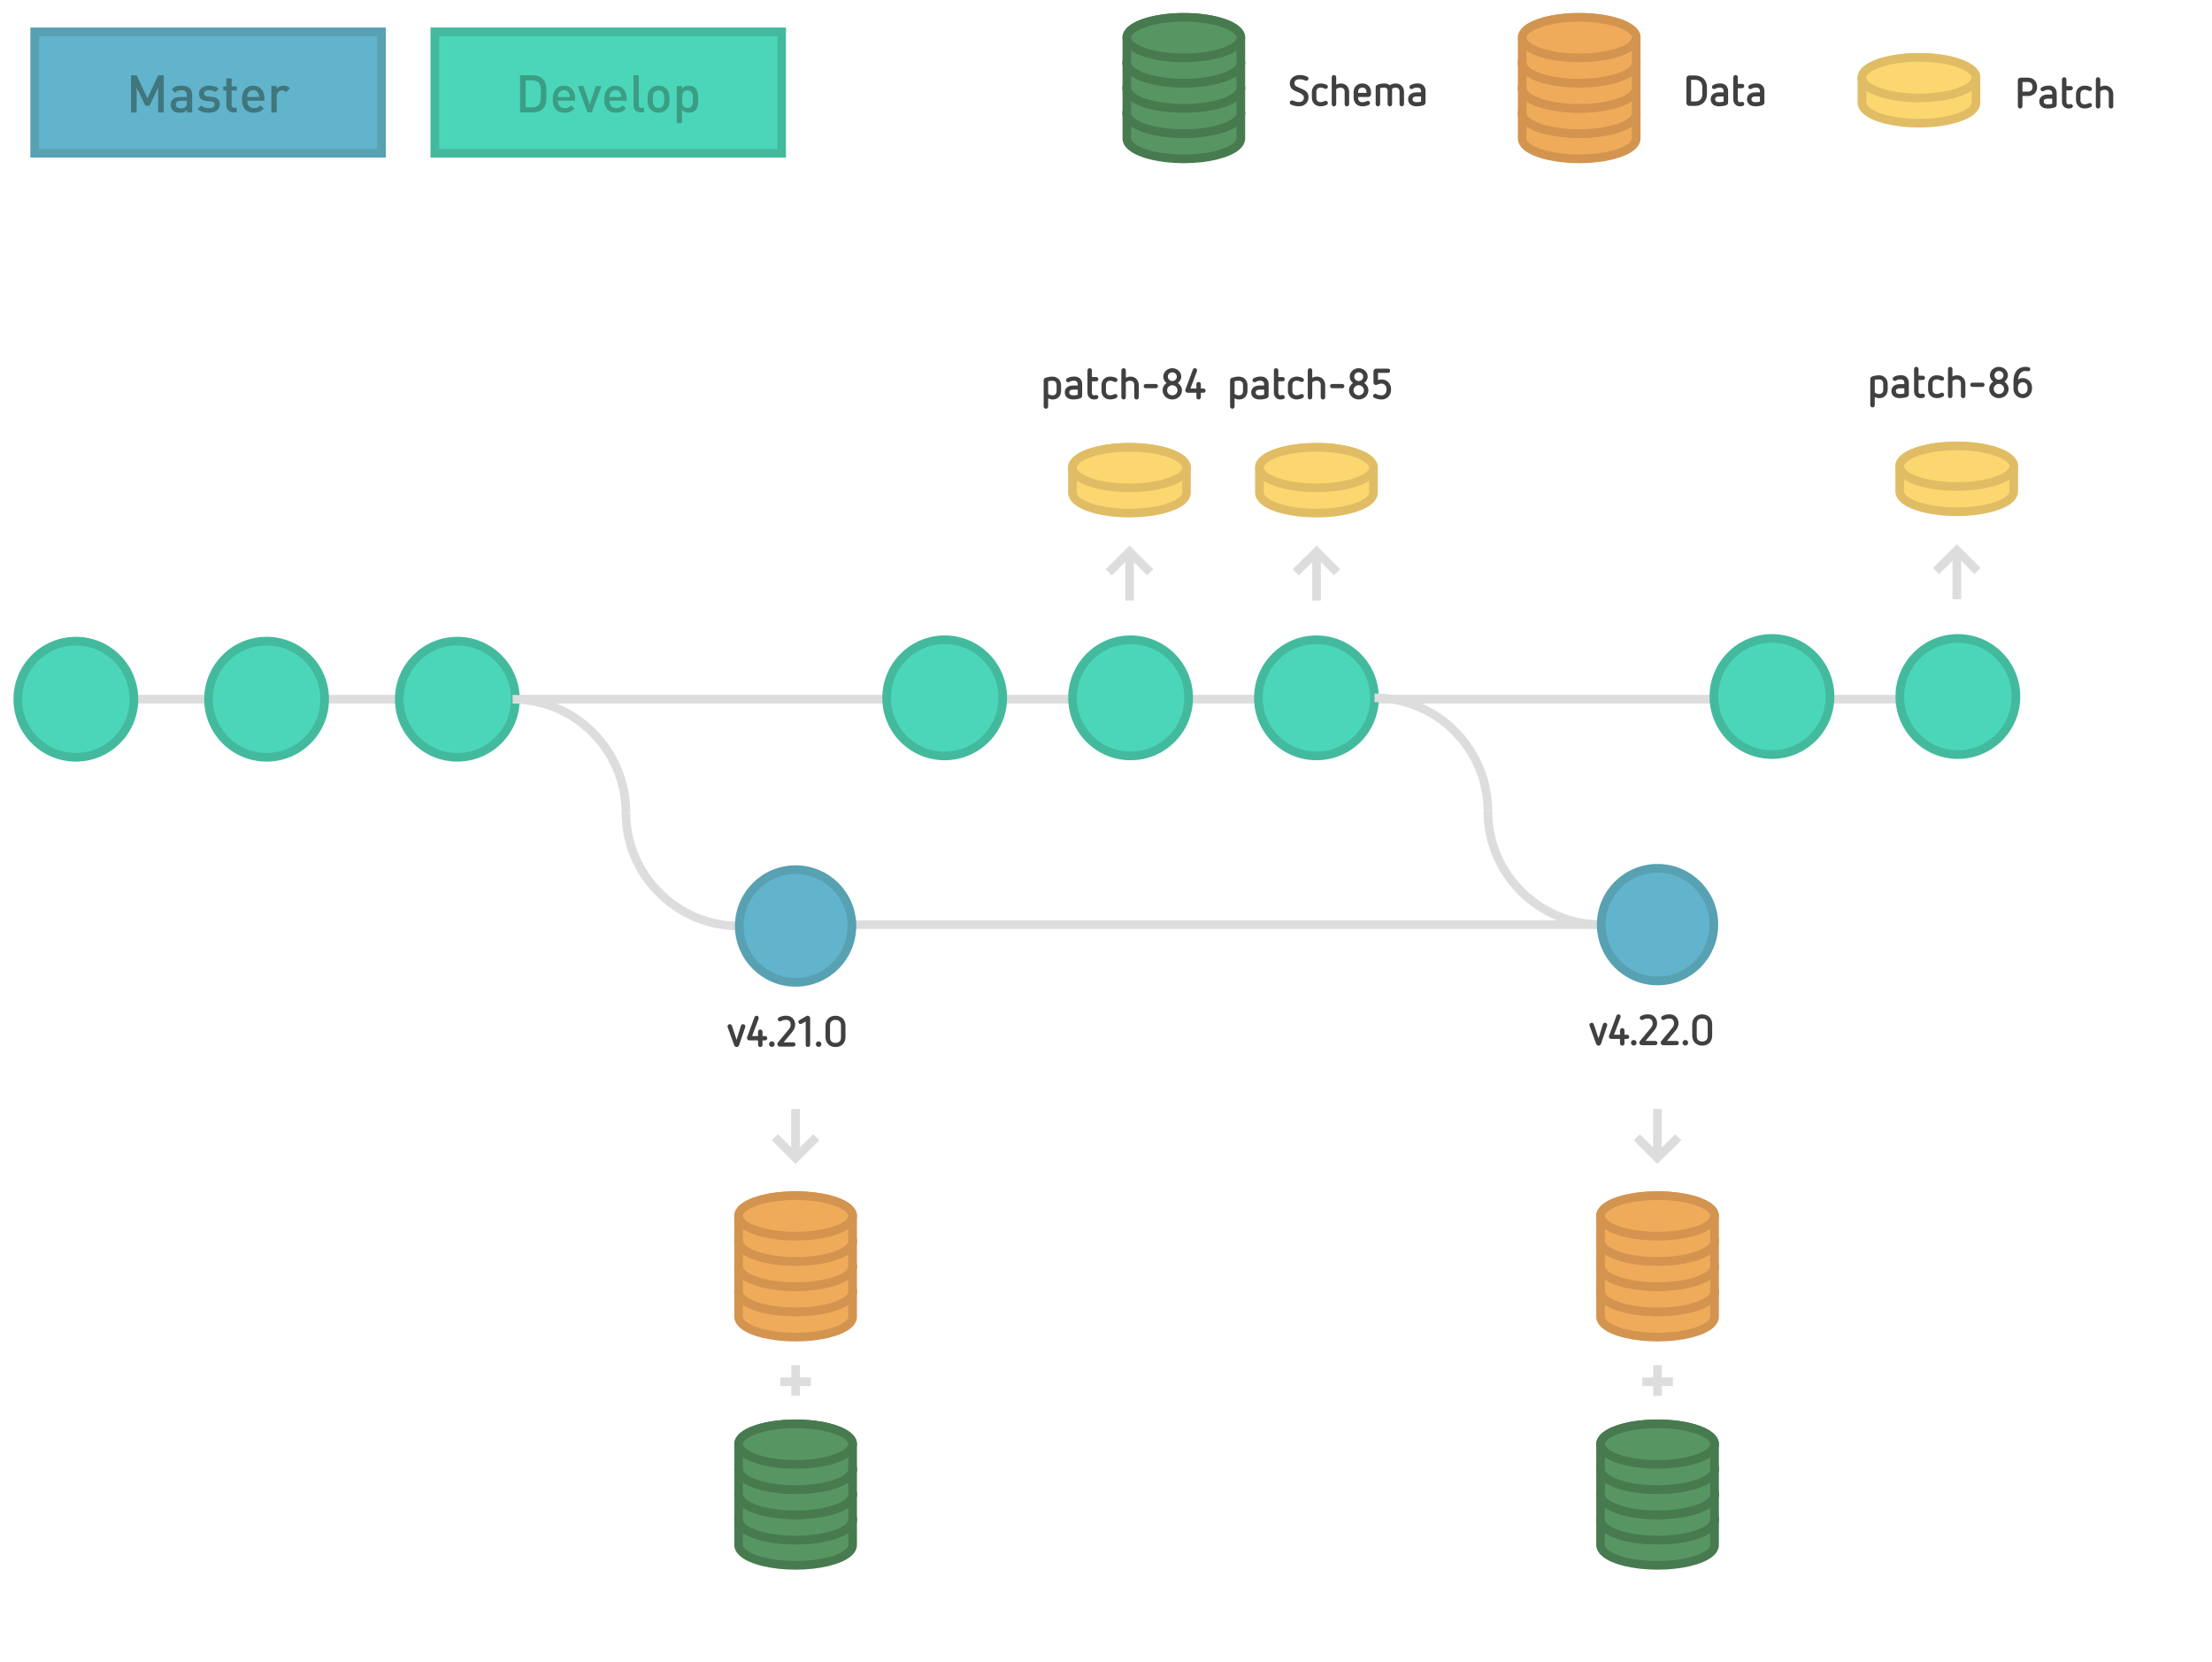 <?xml version="1.0" encoding="utf-8"?>
<!-- Generator: Adobe Illustrator 16.0.0, SVG Export Plug-In . SVG Version: 6.00 Build 0)  -->
<!DOCTYPE svg PUBLIC "-//W3C//DTD SVG 1.1//EN" "http://www.w3.org/Graphics/SVG/1.1/DTD/svg11.dtd">
<svg version="1.1" id="Layer_1" xmlns="http://www.w3.org/2000/svg" xmlns:xlink="http://www.w3.org/1999/xlink" x="0px" y="0px"
	 width="127.559px" height="95.839px" viewBox="0 0 127.559 95.839" enable-background="new 0 0 127.559 95.839"
	 xml:space="preserve">
<path fill="none" stroke="#404040" stroke-width="0.6" stroke-miterlimit="10" d="M46.78,53.388h-4.146l0,0"/>
<path fill="none" stroke="#DDDDDD" stroke-width="0.5" stroke-miterlimit="10" d="M112.946,40.313H4.721l0,0"/>
<path fill="none" stroke="#DDDDDD" stroke-width="0.5" stroke-miterlimit="10" d="M95.067,53.309h-52.17l0,0"/>
<g>
	<path id="repo1_65_" fill="#579663" stroke="#487A50" stroke-width="0.5" stroke-miterlimit="10" d="M42.594,87.626
		c0-0.646,1.471-1.168,3.286-1.168c1.814,0,3.287,0.521,3.287,1.168 M42.594,87.626v1.455c0,0.158,0.088,0.31,0.245,0.442
		c0.489,0.429,1.67,0.726,3.041,0.726c1.377,0,2.552-0.301,3.043-0.726c0.156-0.135,0.244-0.284,0.244-0.442v-1.455"/>
	<path fill="#579663" stroke="#487A50" stroke-width="0.5" stroke-miterlimit="10" d="M49.167,87.626
		c0,0.646-1.473,1.168-3.287,1.168c-1.815,0-3.286-0.521-3.286-1.168s1.471-1.168,3.286-1.168
		C47.697,86.458,49.167,86.981,49.167,87.626z"/>
	<path id="repo1_64_" fill="#579663" stroke="#487A50" stroke-width="0.5" stroke-miterlimit="10" d="M42.594,86.171
		c0-0.646,1.471-1.17,3.286-1.17c1.814,0,3.287,0.522,3.287,1.17 M42.594,86.171v1.455c0,0.156,0.088,0.308,0.245,0.442
		c0.489,0.429,1.67,0.726,3.041,0.726c1.377,0,2.552-0.303,3.043-0.726c0.156-0.137,0.244-0.286,0.244-0.442v-1.455"/>
	<path fill="#579663" stroke="#487A50" stroke-width="0.5" stroke-miterlimit="10" d="M49.167,86.171
		c0,0.646-1.473,1.168-3.287,1.168c-1.815,0-3.286-0.521-3.286-1.168s1.471-1.17,3.286-1.17
		C47.697,85.001,49.167,85.526,49.167,86.171z"/>
	<path id="repo1_63_" fill="#579663" stroke="#487A50" stroke-width="0.5" stroke-miterlimit="10" d="M42.594,84.716
		c0-0.647,1.471-1.17,3.286-1.17c1.814,0,3.287,0.521,3.287,1.17 M42.594,84.716v1.455c0,0.156,0.088,0.308,0.245,0.443
		c0.489,0.428,1.67,0.725,3.041,0.725c1.377,0,2.552-0.303,3.043-0.725c0.156-0.138,0.244-0.287,0.244-0.443v-1.455"/>
	<path fill="#579663" stroke="#487A50" stroke-width="0.5" stroke-miterlimit="10" d="M49.167,84.716
		c0,0.646-1.473,1.168-3.287,1.168c-1.815,0-3.286-0.522-3.286-1.168c0-0.647,1.471-1.17,3.286-1.17
		C47.697,83.546,49.167,84.069,49.167,84.716z"/>
	<path id="repo1_62_" fill="#579663" stroke="#487A50" stroke-width="0.5" stroke-miterlimit="10" d="M42.594,83.259
		c0-0.645,1.471-1.168,3.286-1.168c1.814,0,3.287,0.521,3.287,1.168 M42.594,83.259v1.457c0,0.154,0.088,0.308,0.245,0.443
		c0.489,0.426,1.67,0.725,3.041,0.725c1.377,0,2.552-0.303,3.043-0.725c0.156-0.138,0.244-0.289,0.244-0.443v-1.457"/>
	<path fill="#579663" stroke="#487A50" stroke-width="0.5" stroke-miterlimit="10" d="M49.167,83.259
		c0,0.646-1.473,1.169-3.287,1.169c-1.815,0-3.286-0.521-3.286-1.169c0-0.646,1.471-1.168,3.286-1.168
		C47.697,82.091,49.167,82.615,49.167,83.259z"/>
</g>
<g>
	<path id="repo1_61_" fill="#EFAB59" stroke="#D39450" stroke-width="0.5" stroke-miterlimit="10" d="M42.594,74.468
		c0-0.645,1.471-1.168,3.286-1.168c1.814,0,3.287,0.521,3.287,1.168 M42.594,74.468v1.455c0,0.158,0.088,0.31,0.245,0.443
		c0.489,0.428,1.67,0.725,3.041,0.725c1.377,0,2.552-0.301,3.043-0.725c0.156-0.136,0.244-0.285,0.244-0.443v-1.455"/>
	<path fill="#EFAB59" stroke="#D39450" stroke-width="0.5" stroke-miterlimit="10" d="M49.167,74.468
		c0,0.646-1.473,1.169-3.287,1.169c-1.815,0-3.286-0.521-3.286-1.169c0-0.646,1.471-1.168,3.286-1.168
		C47.697,73.3,49.167,73.824,49.167,74.468z"/>
	<path id="repo1_60_" fill="#EFAB59" stroke="#D39450" stroke-width="0.5" stroke-miterlimit="10" d="M42.594,73.014
		c0-0.646,1.471-1.171,3.286-1.171c1.814,0,3.287,0.523,3.287,1.171 M42.594,73.014v1.454c0,0.156,0.088,0.308,0.245,0.443
		c0.489,0.428,1.67,0.726,3.041,0.726c1.377,0,2.552-0.304,3.043-0.726c0.156-0.138,0.244-0.287,0.244-0.443v-1.454"/>
	<path fill="#EFAB59" stroke="#D39450" stroke-width="0.5" stroke-miterlimit="10" d="M49.167,73.014
		c0,0.646-1.473,1.168-3.287,1.168c-1.815,0-3.286-0.521-3.286-1.168s1.471-1.171,3.286-1.171
		C47.697,71.843,49.167,72.367,49.167,73.014z"/>
	<path id="repo1_59_" fill="#EFAB59" stroke="#D39450" stroke-width="0.5" stroke-miterlimit="10" d="M42.594,71.559
		c0-0.647,1.471-1.17,3.286-1.17c1.814,0,3.287,0.521,3.287,1.17 M42.594,71.559v1.455c0,0.155,0.088,0.307,0.245,0.442
		c0.489,0.428,1.67,0.726,3.041,0.726c1.377,0,2.552-0.304,3.043-0.726c0.156-0.138,0.244-0.287,0.244-0.442v-1.455"/>
	<path fill="#EFAB59" stroke="#D39450" stroke-width="0.5" stroke-miterlimit="10" d="M49.167,71.559
		c0,0.646-1.473,1.168-3.287,1.168c-1.815,0-3.286-0.522-3.286-1.168c0-0.647,1.471-1.17,3.286-1.17
		C47.697,70.389,49.167,70.91,49.167,71.559z"/>
	<path id="repo1_58_" fill="#EFAB59" stroke="#D39450" stroke-width="0.5" stroke-miterlimit="10" d="M42.594,70.102
		c0-0.646,1.471-1.168,3.286-1.168c1.814,0,3.287,0.521,3.287,1.168 M42.594,70.102v1.457c0,0.153,0.088,0.308,0.245,0.442
		c0.489,0.427,1.67,0.726,3.041,0.726c1.377,0,2.552-0.304,3.043-0.726c0.156-0.137,0.244-0.289,0.244-0.442v-1.457"/>
	<path fill="#EFAB59" stroke="#D39450" stroke-width="0.5" stroke-miterlimit="10" d="M49.167,70.102
		c0,0.646-1.473,1.168-3.287,1.168c-1.815,0-3.286-0.521-3.286-1.168s1.471-1.168,3.286-1.168
		C47.697,68.934,49.167,69.455,49.167,70.102z"/>
</g>
<g enable-background="new    ">
	<path fill="#404040" d="M41.961,59.22c-0.005-0.014-0.007-0.027-0.007-0.043c0-0.064,0.055-0.129,0.127-0.129
		c0.053,0,0.103,0.029,0.123,0.084l0.273,0.818l0.252-0.814c0.018-0.053,0.068-0.088,0.12-0.088c0.068,0,0.133,0.055,0.133,0.129
		c0,0.014-0.002,0.029-0.007,0.041l-0.355,1.047c-0.02,0.059-0.075,0.102-0.14,0.102s-0.123-0.055-0.138-0.098L41.961,59.22z"/>
	<path fill="#404040" d="M43.972,59.982v0.258c0,0.072-0.058,0.127-0.13,0.127c-0.07,0-0.127-0.055-0.127-0.127v-0.258h-0.496
		c-0.078,0-0.145-0.055-0.145-0.139c0-0.014,0.002-0.031,0.01-0.049l0.426-1.146c0.02-0.053,0.067-0.086,0.125-0.086
		c0.067,0,0.12,0.059,0.12,0.131c0,0.016-0.002,0.029-0.008,0.045l-0.377,0.998h0.345v-0.25c0-0.072,0.058-0.131,0.127-0.131
		c0.073,0,0.13,0.059,0.13,0.131v0.25h0.15c0.07,0,0.125,0.053,0.125,0.123s-0.055,0.123-0.125,0.123H43.972z"/>
	<path fill="#404040" d="M44.348,60.199c0-0.088,0.073-0.16,0.163-0.16c0.087,0,0.16,0.072,0.16,0.16c0,0.09-0.073,0.162-0.16,0.162
		C44.421,60.361,44.348,60.289,44.348,60.199z"/>
	<path fill="#404040" d="M44.973,60.341c-0.08,0-0.146-0.064-0.146-0.145c0-0.033,0.013-0.068,0.033-0.092l0.631-0.76
		c0.072-0.088,0.105-0.168,0.105-0.275c0-0.146-0.095-0.27-0.258-0.27c-0.108,0-0.188,0.016-0.295,0.07
		c-0.02,0.01-0.04,0.02-0.065,0.02c-0.065,0-0.125-0.051-0.125-0.117c0-0.045,0.025-0.09,0.07-0.113
		c0.153-0.08,0.275-0.098,0.416-0.098c0.15,0,0.28,0.051,0.373,0.146c0.095,0.094,0.143,0.225,0.143,0.375
		c0,0.195-0.093,0.314-0.175,0.422c-0.042,0.055-0.32,0.383-0.491,0.592h0.556c0.073,0,0.127,0.053,0.127,0.119
		c0,0.072-0.055,0.125-0.127,0.125H44.973z"/>
	<path fill="#404040" d="M46.461,58.89l-0.225,0.131c-0.02,0.012-0.05,0.021-0.073,0.021c-0.07,0-0.123-0.055-0.123-0.123
		c0-0.045,0.022-0.084,0.065-0.109l0.396-0.227c0.022-0.014,0.048-0.021,0.073-0.021c0.08,0,0.145,0.066,0.145,0.146v1.527
		c0,0.074-0.058,0.131-0.127,0.131c-0.073,0-0.13-0.057-0.13-0.131V58.89z"/>
	<path fill="#404040" d="M47.046,60.199c0-0.088,0.072-0.16,0.163-0.16c0.087,0,0.16,0.072,0.16,0.16c0,0.09-0.073,0.162-0.16,0.162
		C47.118,60.361,47.046,60.289,47.046,60.199z"/>
	<path fill="#404040" d="M48.755,59.791c0,0.168-0.055,0.314-0.158,0.416c-0.105,0.105-0.25,0.16-0.418,0.16
		s-0.311-0.055-0.416-0.16c-0.103-0.102-0.158-0.248-0.158-0.416v-0.652c0-0.17,0.055-0.312,0.158-0.416
		c0.105-0.105,0.248-0.16,0.416-0.16s0.313,0.055,0.416,0.158c0.105,0.105,0.16,0.248,0.16,0.418V59.791z M48.497,59.115
		c0-0.201-0.118-0.314-0.318-0.314s-0.315,0.113-0.315,0.314v0.699c0,0.199,0.115,0.314,0.315,0.314s0.318-0.115,0.318-0.314V59.115
		z"/>
</g>
<circle fill="#4BD6BA" stroke="#43BA9E" stroke-width="0.5" stroke-miterlimit="10" cx="26.374" cy="40.313" r="3.348"/>
<path fill="none" stroke="#DDDDDD" stroke-width="0.5" stroke-miterlimit="10" d="M45.873,66.519v-2.58 M47.075,65.567l-1.202,1.188
	l-1.188-1.188"/>
<g>
	<line fill="none" stroke="#DDDDDD" stroke-width="0.5" stroke-miterlimit="10" x1="45.881" y1="78.708" x2="45.881" y2="80.476"/>
	<line fill="none" stroke="#DDDDDD" stroke-width="0.5" stroke-miterlimit="10" x1="44.997" y1="79.664" x2="46.764" y2="79.664"/>
</g>
<g>
	<path id="repo1_9_" fill="#579663" stroke="#487A50" stroke-width="0.5" stroke-miterlimit="10" d="M92.3,87.626
		c0-0.646,1.471-1.168,3.286-1.168c1.814,0,3.287,0.521,3.287,1.168 M92.3,87.626v1.455c0,0.158,0.088,0.31,0.245,0.442
		c0.489,0.429,1.67,0.726,3.041,0.726c1.377,0,2.552-0.301,3.043-0.726c0.156-0.135,0.244-0.284,0.244-0.442v-1.455"/>
	<path fill="#579663" stroke="#487A50" stroke-width="0.5" stroke-miterlimit="10" d="M98.873,87.626
		c0,0.646-1.473,1.168-3.287,1.168c-1.815,0-3.286-0.521-3.286-1.168c0-0.646,1.471-1.168,3.286-1.168
		C97.403,86.458,98.873,86.981,98.873,87.626z"/>
	<path id="repo1_8_" fill="#579663" stroke="#487A50" stroke-width="0.5" stroke-miterlimit="10" d="M92.3,86.171
		c0-0.646,1.471-1.17,3.286-1.17c1.814,0,3.287,0.522,3.287,1.17 M92.3,86.171v1.455c0,0.156,0.088,0.308,0.245,0.442
		c0.489,0.429,1.67,0.726,3.041,0.726c1.377,0,2.552-0.303,3.043-0.726c0.156-0.137,0.244-0.286,0.244-0.442v-1.455"/>
	<path fill="#579663" stroke="#487A50" stroke-width="0.5" stroke-miterlimit="10" d="M98.873,86.171
		c0,0.646-1.473,1.168-3.287,1.168c-1.815,0-3.286-0.521-3.286-1.168c0-0.646,1.471-1.17,3.286-1.17
		C97.403,85.001,98.873,85.526,98.873,86.171z"/>
	<path id="repo1_7_" fill="#579663" stroke="#487A50" stroke-width="0.5" stroke-miterlimit="10" d="M92.3,84.716
		c0-0.647,1.471-1.17,3.286-1.17c1.814,0,3.287,0.521,3.287,1.17 M92.3,84.716v1.455c0,0.156,0.088,0.308,0.245,0.443
		c0.489,0.428,1.67,0.725,3.041,0.725c1.377,0,2.552-0.303,3.043-0.725c0.156-0.138,0.244-0.287,0.244-0.443v-1.455"/>
	<path fill="#579663" stroke="#487A50" stroke-width="0.5" stroke-miterlimit="10" d="M98.873,84.716
		c0,0.646-1.473,1.168-3.287,1.168c-1.815,0-3.286-0.522-3.286-1.168c0-0.647,1.471-1.17,3.286-1.17
		C97.403,83.546,98.873,84.069,98.873,84.716z"/>
	<path id="repo1_6_" fill="#579663" stroke="#487A50" stroke-width="0.5" stroke-miterlimit="10" d="M92.3,83.259
		c0-0.645,1.471-1.168,3.286-1.168c1.814,0,3.287,0.521,3.287,1.168 M92.3,83.259v1.457c0,0.154,0.088,0.308,0.245,0.443
		c0.489,0.426,1.67,0.725,3.041,0.725c1.377,0,2.552-0.303,3.043-0.725c0.156-0.138,0.244-0.289,0.244-0.443v-1.457"/>
	<path fill="#579663" stroke="#487A50" stroke-width="0.5" stroke-miterlimit="10" d="M98.873,83.259
		c0,0.646-1.473,1.169-3.287,1.169c-1.815,0-3.286-0.521-3.286-1.169c0-0.646,1.471-1.168,3.286-1.168
		C97.403,82.091,98.873,82.615,98.873,83.259z"/>
</g>
<g>
	<path id="repo1_5_" fill="#EFAB59" stroke="#D39450" stroke-width="0.5" stroke-miterlimit="10" d="M92.3,74.468
		c0-0.645,1.471-1.168,3.286-1.168c1.814,0,3.287,0.521,3.287,1.168 M92.3,74.468v1.455c0,0.158,0.088,0.31,0.245,0.443
		c0.489,0.428,1.67,0.725,3.041,0.725c1.377,0,2.552-0.301,3.043-0.725c0.156-0.136,0.244-0.285,0.244-0.443v-1.455"/>
	<path fill="#EFAB59" stroke="#D39450" stroke-width="0.5" stroke-miterlimit="10" d="M98.873,74.468
		c0,0.646-1.473,1.169-3.287,1.169c-1.815,0-3.286-0.521-3.286-1.169c0-0.646,1.471-1.168,3.286-1.168
		C97.403,73.3,98.873,73.824,98.873,74.468z"/>
	<path id="repo1_4_" fill="#EFAB59" stroke="#D39450" stroke-width="0.5" stroke-miterlimit="10" d="M92.3,73.014
		c0-0.646,1.471-1.171,3.286-1.171c1.814,0,3.287,0.523,3.287,1.171 M92.3,73.014v1.454c0,0.156,0.088,0.308,0.245,0.443
		c0.489,0.428,1.67,0.726,3.041,0.726c1.377,0,2.552-0.304,3.043-0.726c0.156-0.138,0.244-0.287,0.244-0.443v-1.454"/>
	<path fill="#EFAB59" stroke="#D39450" stroke-width="0.5" stroke-miterlimit="10" d="M98.873,73.014
		c0,0.646-1.473,1.168-3.287,1.168c-1.815,0-3.286-0.521-3.286-1.168s1.471-1.171,3.286-1.171
		C97.403,71.843,98.873,72.367,98.873,73.014z"/>
	<path id="repo1_3_" fill="#EFAB59" stroke="#D39450" stroke-width="0.5" stroke-miterlimit="10" d="M92.3,71.559
		c0-0.647,1.471-1.17,3.286-1.17c1.814,0,3.287,0.521,3.287,1.17 M92.3,71.559v1.455c0,0.155,0.088,0.307,0.245,0.442
		c0.489,0.428,1.67,0.726,3.041,0.726c1.377,0,2.552-0.304,3.043-0.726c0.156-0.138,0.244-0.287,0.244-0.442v-1.455"/>
	<path fill="#EFAB59" stroke="#D39450" stroke-width="0.5" stroke-miterlimit="10" d="M98.873,71.559
		c0,0.646-1.473,1.168-3.287,1.168c-1.815,0-3.286-0.522-3.286-1.168c0-0.647,1.471-1.17,3.286-1.17
		C97.403,70.389,98.873,70.91,98.873,71.559z"/>
	<path id="repo1_2_" fill="#EFAB59" stroke="#D39450" stroke-width="0.5" stroke-miterlimit="10" d="M92.3,70.102
		c0-0.646,1.471-1.168,3.286-1.168c1.814,0,3.287,0.521,3.287,1.168 M92.3,70.102v1.457c0,0.153,0.088,0.308,0.245,0.442
		c0.489,0.427,1.67,0.726,3.041,0.726c1.377,0,2.552-0.304,3.043-0.726c0.156-0.137,0.244-0.289,0.244-0.442v-1.457"/>
	<path fill="#EFAB59" stroke="#D39450" stroke-width="0.5" stroke-miterlimit="10" d="M98.873,70.102
		c0,0.646-1.473,1.168-3.287,1.168c-1.815,0-3.286-0.521-3.286-1.168s1.471-1.168,3.286-1.168
		C97.403,68.934,98.873,69.455,98.873,70.102z"/>
</g>
<path fill="none" stroke="#DDDDDD" stroke-width="0.5" stroke-miterlimit="10" d="M95.579,66.519v-2.58 M96.781,65.567l-1.202,1.188
	l-1.188-1.188"/>
<g>
	<line fill="none" stroke="#DDDDDD" stroke-width="0.5" stroke-miterlimit="10" x1="95.586" y1="78.708" x2="95.586" y2="80.476"/>
	<line fill="none" stroke="#DDDDDD" stroke-width="0.5" stroke-miterlimit="10" x1="94.703" y1="79.664" x2="96.471" y2="79.664"/>
</g>
<g>
	<path fill="none" stroke="#DDDDDD" stroke-width="0.5" stroke-miterlimit="10" d="M36.095,46.851c0-3.604-2.934-6.538-6.537-6.538"
		/>
	<path fill="none" stroke="#DDDDDD" stroke-width="0.5" stroke-miterlimit="10" d="M36.095,46.851c0,3.604,2.938,6.537,6.537,6.537"
		/>
</g>
<circle fill="#4BD6BA" stroke="#43BA9E" stroke-width="0.5" stroke-miterlimit="10" cx="15.374" cy="40.313" r="3.348"/>
<circle fill="#4BD6BA" stroke="#43BA9E" stroke-width="0.5" stroke-miterlimit="10" cx="4.374" cy="40.313" r="3.348"/>
<g enable-background="new    ">
	<path fill="#404040" d="M97.416,6.105c-0.09,0-0.163-0.072-0.163-0.16V4.512c0-0.088,0.073-0.16,0.163-0.16h0.33
		c0.41,0,0.688,0.272,0.688,0.681v0.393c0,0.408-0.278,0.681-0.688,0.681H97.416z M98.169,5.027c0-0.266-0.152-0.424-0.421-0.424
		h-0.229v1.249h0.229c0.269,0,0.421-0.16,0.421-0.423V5.027z"/>
	<path fill="#404040" d="M99.653,5.913c0,0.069-0.046,0.13-0.111,0.152c-0.122,0.043-0.265,0.065-0.404,0.065
		c-0.153,0-0.273-0.038-0.358-0.11s-0.13-0.175-0.13-0.298s0.045-0.218,0.13-0.288c0.085-0.072,0.205-0.11,0.358-0.11h0.258V5.237
		c0-0.105-0.078-0.188-0.209-0.188c-0.117,0-0.182,0.015-0.27,0.067c-0.02,0.013-0.048,0.022-0.07,0.022
		c-0.067,0-0.123-0.05-0.123-0.112c0-0.046,0.021-0.091,0.062-0.115c0.136-0.078,0.254-0.101,0.434-0.101
		c0.28,0,0.434,0.203,0.434,0.426V5.913z M99.395,5.562h-0.258c-0.219,0-0.23,0.117-0.23,0.16c0,0.045,0.012,0.17,0.23,0.17
		c0.084,0,0.178-0.013,0.258-0.032V5.562z"/>
	<path fill="#404040" d="M99.955,4.456c0-0.072,0.059-0.13,0.131-0.13c0.07,0,0.127,0.058,0.127,0.13v0.381h0.243
		c0.072,0,0.13,0.053,0.13,0.122c0,0.075-0.055,0.125-0.13,0.125h-0.243v0.653c0,0.096,0.051,0.155,0.115,0.155
		c0.072,0,0.086-0.02,0.133-0.02c0.062,0,0.125,0.045,0.125,0.12c0,0.062-0.047,0.109-0.109,0.122
		c-0.051,0.01-0.098,0.016-0.148,0.016c-0.205,0-0.373-0.16-0.373-0.391V4.456z"/>
	<path fill="#404040" d="M101.746,5.913c0,0.069-0.045,0.13-0.109,0.152c-0.123,0.043-0.266,0.065-0.406,0.065
		c-0.152,0-0.272-0.038-0.357-0.11s-0.13-0.175-0.13-0.298s0.045-0.218,0.13-0.288c0.085-0.072,0.205-0.11,0.357-0.11h0.258V5.237
		c0-0.105-0.077-0.188-0.207-0.188c-0.118,0-0.184,0.015-0.271,0.067c-0.021,0.013-0.048,0.022-0.07,0.022
		c-0.067,0-0.122-0.05-0.122-0.112c0-0.046,0.02-0.091,0.062-0.115c0.135-0.078,0.252-0.101,0.433-0.101
		c0.28,0,0.433,0.203,0.433,0.426V5.913z M101.489,5.562h-0.258c-0.217,0-0.23,0.117-0.23,0.16c0,0.045,0.014,0.17,0.23,0.17
		c0.086,0,0.178-0.013,0.258-0.032V5.562z"/>
</g>
<g>
	<path id="repo1_36_" fill="#EFAB59" stroke="#D39450" stroke-width="0.5" stroke-miterlimit="10" d="M87.781,6.535
		c0-0.646,1.471-1.168,3.284-1.168c1.816,0,3.287,0.521,3.287,1.168 M87.781,6.535V7.99c0,0.158,0.088,0.309,0.243,0.443
		c0.489,0.428,1.67,0.725,3.041,0.725c1.377,0,2.554-0.301,3.043-0.725c0.156-0.135,0.244-0.285,0.244-0.443V6.535"/>
	<path fill="#EFAB59" stroke="#D39450" stroke-width="0.5" stroke-miterlimit="10" d="M94.355,6.535
		c0,0.646-1.471,1.168-3.287,1.168c-1.813,0-3.284-0.521-3.284-1.168s1.471-1.168,3.284-1.168
		C92.884,5.367,94.355,5.889,94.355,6.535z"/>
	<path id="repo1_35_" fill="#EFAB59" stroke="#D39450" stroke-width="0.5" stroke-miterlimit="10" d="M87.781,5.08
		c0-0.646,1.471-1.17,3.284-1.17c1.816,0,3.287,0.523,3.287,1.17 M87.781,5.08v1.455c0,0.156,0.088,0.307,0.243,0.443
		c0.489,0.428,1.67,0.725,3.041,0.725c1.377,0,2.554-0.303,3.043-0.725c0.156-0.137,0.244-0.287,0.244-0.443V5.08"/>
	<path fill="#EFAB59" stroke="#D39450" stroke-width="0.5" stroke-miterlimit="10" d="M94.355,5.08c0,0.646-1.471,1.168-3.287,1.168
		c-1.813,0-3.284-0.521-3.284-1.168s1.471-1.17,3.284-1.17C92.884,3.91,94.355,4.434,94.355,5.08z"/>
	<path id="repo1_34_" fill="#EFAB59" stroke="#D39450" stroke-width="0.5" stroke-miterlimit="10" d="M87.781,3.625
		c0-0.648,1.471-1.17,3.284-1.17c1.816,0,3.287,0.521,3.287,1.17 M87.781,3.625V5.08c0,0.156,0.088,0.307,0.243,0.443
		c0.489,0.428,1.67,0.725,3.041,0.725c1.377,0,2.554-0.303,3.043-0.725c0.156-0.137,0.244-0.287,0.244-0.443V3.625"/>
	<path fill="#EFAB59" stroke="#D39450" stroke-width="0.5" stroke-miterlimit="10" d="M94.355,3.625
		c0,0.645-1.471,1.168-3.287,1.168c-1.813,0-3.284-0.523-3.284-1.168c0-0.648,1.471-1.17,3.284-1.17
		C92.884,2.455,94.355,2.977,94.355,3.625z"/>
	<path id="repo1_32_" fill="#EFAB59" stroke="#D39450" stroke-width="0.5" stroke-miterlimit="10" d="M87.781,2.168
		C87.781,1.522,89.252,1,91.068,1c1.816,0,3.287,0.521,3.287,1.168 M87.781,2.168v1.457c0,0.154,0.088,0.307,0.243,0.443
		c0.489,0.426,1.67,0.725,3.041,0.725c1.377,0,2.554-0.303,3.043-0.725c0.156-0.137,0.244-0.289,0.244-0.443V2.168"/>
	<path fill="#EFAB59" stroke="#D39450" stroke-width="0.5" stroke-miterlimit="10" d="M94.355,2.168
		c0,0.646-1.471,1.168-3.287,1.168c-1.813,0-3.284-0.521-3.284-1.168S89.252,1,91.068,1C92.884,1,94.355,1.522,94.355,2.168z"/>
</g>
<g enable-background="new    ">
	<path fill="#404040" d="M74.674,5.237c-0.195-0.085-0.295-0.238-0.295-0.433c0-0.298,0.28-0.479,0.565-0.479
		c0.138,0,0.282,0.025,0.413,0.083c0.053,0.022,0.098,0.058,0.098,0.127c0,0.065-0.055,0.12-0.125,0.12
		c-0.016,0-0.03-0.002-0.048-0.01c-0.06-0.022-0.147-0.075-0.351-0.075c-0.123,0-0.285,0.05-0.285,0.221
		c0,0.117,0.058,0.17,0.158,0.215l0.285,0.125c0.189,0.083,0.37,0.2,0.37,0.468c0,0.303-0.218,0.531-0.556,0.531
		c-0.147,0-0.318-0.04-0.447-0.096c-0.049-0.02-0.078-0.062-0.078-0.117c0-0.07,0.045-0.128,0.12-0.128
		c0.032,0,0.058,0.008,0.08,0.018c0.103,0.045,0.208,0.077,0.325,0.077c0.18,0,0.288-0.087,0.288-0.252
		c0-0.125-0.105-0.213-0.218-0.263L74.674,5.237z"/>
	<path fill="#404040" d="M75.652,5.312c0-0.146,0.048-0.271,0.138-0.36c0.092-0.093,0.217-0.141,0.363-0.141
		c0.122,0,0.24,0.027,0.348,0.08c0.047,0.022,0.072,0.067,0.072,0.115c0,0.062-0.053,0.118-0.123,0.118
		c-0.022,0-0.043-0.008-0.06-0.016c-0.073-0.032-0.155-0.06-0.237-0.06c-0.153,0-0.243,0.09-0.243,0.242v0.355
		c0,0.155,0.09,0.243,0.243,0.243c0.082,0,0.172-0.028,0.244-0.062c0.018-0.011,0.035-0.013,0.056-0.013
		c0.062,0,0.12,0.05,0.12,0.12c0,0.047-0.027,0.093-0.075,0.115c-0.107,0.052-0.223,0.08-0.345,0.08
		c-0.146,0-0.271-0.048-0.363-0.141c-0.09-0.09-0.138-0.215-0.138-0.362V5.312z"/>
	<path fill="#404040" d="M77.542,5.292c0-0.152-0.09-0.242-0.245-0.242c-0.088,0-0.173,0.032-0.242,0.09V6
		c0,0.073-0.059,0.131-0.129,0.131c-0.072,0-0.129-0.058-0.129-0.131V4.456c0-0.072,0.057-0.13,0.129-0.13
		c0.07,0,0.129,0.058,0.129,0.13v0.421c0.077-0.035,0.178-0.065,0.26-0.065c0.147,0,0.255,0.043,0.348,0.136
		c0.09,0.09,0.138,0.22,0.138,0.365V6c0,0.073-0.058,0.131-0.13,0.131S77.542,6.073,77.542,6V5.292z"/>
	<path fill="#404040" d="M78.317,5.593c0,0.103,0.018,0.17,0.051,0.215c0.042,0.055,0.107,0.085,0.192,0.085
		c0.095,0,0.185-0.027,0.271-0.064c0.018-0.008,0.035-0.013,0.053-0.013c0.062,0,0.122,0.053,0.122,0.117
		c0,0.048-0.021,0.09-0.065,0.112c-0.119,0.058-0.248,0.086-0.38,0.086c-0.146,0-0.271-0.048-0.363-0.141
		c-0.09-0.09-0.138-0.215-0.138-0.362V5.312c0-0.146,0.048-0.271,0.138-0.36c0.093-0.093,0.218-0.141,0.363-0.141
		c0.147,0,0.272,0.048,0.362,0.141c0.09,0.09,0.141,0.215,0.141,0.36V5.43c0,0.09-0.072,0.163-0.162,0.163H78.317z M78.805,5.354
		c0-0.207-0.085-0.305-0.245-0.305c-0.157,0-0.243,0.095-0.243,0.305H78.805z"/>
	<path fill="#404040" d="M80.708,5.265c0-0.117-0.098-0.215-0.216-0.215c-0.077,0-0.152,0.024-0.215,0.064V6
		c0,0.073-0.058,0.131-0.13,0.131c-0.07,0-0.128-0.058-0.128-0.131V5.232c0-0.146-0.095-0.183-0.205-0.183
		c-0.09,0-0.145,0.012-0.225,0.034V6c0,0.073-0.059,0.131-0.129,0.131c-0.072,0-0.129-0.058-0.129-0.131V5.037
		c0-0.067,0.042-0.128,0.104-0.152c0.13-0.051,0.258-0.073,0.403-0.073c0.119,0,0.225,0.038,0.303,0.103
		c0.103-0.067,0.225-0.103,0.35-0.103c0.271,0,0.474,0.203,0.474,0.474V6c0,0.073-0.058,0.131-0.13,0.131
		c-0.073,0-0.128-0.058-0.128-0.131V5.265z"/>
	<path fill="#404040" d="M82.205,5.913c0,0.069-0.045,0.13-0.11,0.152c-0.122,0.043-0.265,0.065-0.405,0.065
		c-0.152,0-0.273-0.038-0.357-0.11c-0.086-0.072-0.131-0.175-0.131-0.298s0.045-0.218,0.131-0.288
		c0.084-0.072,0.205-0.11,0.357-0.11h0.258V5.237c0-0.105-0.078-0.188-0.208-0.188c-0.117,0-0.183,0.015-0.271,0.067
		c-0.02,0.013-0.047,0.022-0.07,0.022c-0.066,0-0.122-0.05-0.122-0.112c0-0.046,0.021-0.091,0.062-0.115
		c0.136-0.078,0.253-0.101,0.433-0.101c0.281,0,0.434,0.203,0.434,0.426V5.913z M81.948,5.562H81.69c-0.218,0-0.23,0.117-0.23,0.16
		c0,0.045,0.013,0.17,0.23,0.17c0.085,0,0.178-0.013,0.258-0.032V5.562z"/>
</g>
<g>
	<path id="repo1_40_" fill="#579663" stroke="#487A50" stroke-width="0.5" stroke-miterlimit="10" d="M64.981,6.535
		c0-0.646,1.473-1.168,3.285-1.168c1.816,0,3.287,0.521,3.287,1.168 M64.981,6.535V7.99c0,0.158,0.088,0.309,0.244,0.443
		c0.49,0.428,1.67,0.725,3.041,0.725c1.377,0,2.553-0.301,3.043-0.725c0.156-0.135,0.244-0.285,0.244-0.443V6.535"/>
	<path fill="#579663" stroke="#487A50" stroke-width="0.5" stroke-miterlimit="10" d="M71.553,6.535
		c0,0.646-1.471,1.168-3.287,1.168c-1.812,0-3.285-0.521-3.285-1.168s1.473-1.168,3.285-1.168
		C70.082,5.367,71.553,5.889,71.553,6.535z"/>
	<path id="repo1_39_" fill="#579663" stroke="#487A50" stroke-width="0.5" stroke-miterlimit="10" d="M64.981,5.08
		c0-0.646,1.473-1.17,3.285-1.17c1.816,0,3.287,0.523,3.287,1.17 M64.981,5.08v1.455c0,0.156,0.088,0.307,0.244,0.443
		c0.49,0.428,1.67,0.725,3.041,0.725c1.377,0,2.553-0.303,3.043-0.725c0.156-0.137,0.244-0.287,0.244-0.443V5.08"/>
	<path fill="#579663" stroke="#487A50" stroke-width="0.5" stroke-miterlimit="10" d="M71.553,5.08c0,0.646-1.471,1.168-3.287,1.168
		c-1.812,0-3.285-0.521-3.285-1.168s1.473-1.17,3.285-1.17C70.082,3.91,71.553,4.434,71.553,5.08z"/>
	<path id="repo1_38_" fill="#579663" stroke="#487A50" stroke-width="0.5" stroke-miterlimit="10" d="M64.981,3.625
		c0-0.648,1.473-1.17,3.285-1.17c1.816,0,3.287,0.521,3.287,1.17 M64.981,3.625V5.08c0,0.156,0.088,0.307,0.244,0.443
		c0.49,0.428,1.67,0.725,3.041,0.725c1.377,0,2.553-0.303,3.043-0.725c0.156-0.137,0.244-0.287,0.244-0.443V3.625"/>
	<path fill="#579663" stroke="#487A50" stroke-width="0.5" stroke-miterlimit="10" d="M71.553,3.625
		c0,0.645-1.471,1.168-3.287,1.168c-1.812,0-3.285-0.523-3.285-1.168c0-0.648,1.473-1.17,3.285-1.17
		C70.082,2.455,71.553,2.977,71.553,3.625z"/>
	<path id="repo1_37_" fill="#579663" stroke="#487A50" stroke-width="0.5" stroke-miterlimit="10" d="M64.981,2.168
		C64.981,1.522,66.451,1,68.266,1c1.816,0,3.287,0.521,3.287,1.168 M64.981,2.168v1.457c0,0.154,0.088,0.307,0.244,0.443
		c0.49,0.426,1.67,0.725,3.041,0.725c1.377,0,2.553-0.303,3.043-0.725c0.156-0.137,0.244-0.289,0.244-0.443V2.168"/>
	<path fill="#579663" stroke="#487A50" stroke-width="0.5" stroke-miterlimit="10" d="M71.553,2.168
		c0,0.646-1.471,1.168-3.287,1.168c-1.812,0-3.285-0.521-3.285-1.168S66.451,1,68.266,1C70.082,1,71.553,1.522,71.553,2.168z"/>
</g>
<g>
	<path id="repo1_29_" fill="#FCD770" stroke="#E0BD65" stroke-width="0.5" stroke-miterlimit="10" d="M72.628,26.957
		c0-0.646,1.471-1.168,3.286-1.168c1.814,0,3.287,0.521,3.287,1.168 M72.628,26.957v1.457c0,0.154,0.088,0.307,0.245,0.443
		c0.487,0.426,1.67,0.725,3.041,0.725c1.377,0,2.552-0.303,3.043-0.725c0.154-0.137,0.244-0.289,0.244-0.443v-1.457"/>
	<path fill="#FCD770" stroke="#E0BD65" stroke-width="0.5" stroke-miterlimit="10" d="M79.201,26.957
		c0,0.646-1.473,1.168-3.287,1.168c-1.815,0-3.286-0.521-3.286-1.168s1.471-1.168,3.286-1.168
		C77.731,25.789,79.201,26.311,79.201,26.957z"/>
</g>
<g>
	<path id="repo1_30_" fill="#FCD770" stroke="#E0BD65" stroke-width="0.5" stroke-miterlimit="10" d="M61.845,26.957
		c0-0.646,1.471-1.168,3.287-1.168c1.817,0,3.288,0.521,3.288,1.168 M61.845,26.957v1.457c0,0.154,0.088,0.307,0.246,0.443
		c0.488,0.426,1.67,0.725,3.041,0.725c1.378,0,2.552-0.303,3.044-0.725c0.156-0.137,0.244-0.289,0.244-0.443v-1.457"/>
	<path fill="#FCD770" stroke="#E0BD65" stroke-width="0.5" stroke-miterlimit="10" d="M68.42,26.957
		c0,0.646-1.471,1.168-3.288,1.168c-1.816,0-3.287-0.521-3.287-1.168s1.471-1.168,3.287-1.168
		C66.949,25.789,68.42,26.311,68.42,26.957z"/>
</g>
<g enable-background="new    ">
	<path fill="#404040" d="M116.363,4.638c0-0.088,0.073-0.16,0.163-0.16h0.418c0.312,0,0.53,0.215,0.53,0.535
		c0,0.315-0.21,0.523-0.53,0.523h-0.315v0.588c0,0.072-0.062,0.133-0.133,0.133c-0.072,0-0.133-0.061-0.133-0.133V4.638z
		 M116.944,5.283c0.125,0,0.266-0.053,0.266-0.271c0-0.175-0.094-0.283-0.266-0.283h-0.315v0.554H116.944z"/>
	<path fill="#404040" d="M118.602,6.039c0,0.069-0.046,0.13-0.111,0.152c-0.122,0.043-0.265,0.065-0.404,0.065
		c-0.153,0-0.273-0.038-0.358-0.11s-0.13-0.175-0.13-0.298s0.045-0.218,0.13-0.288c0.085-0.072,0.205-0.11,0.358-0.11h0.258V5.363
		c0-0.105-0.078-0.188-0.209-0.188c-0.117,0-0.182,0.015-0.27,0.067c-0.02,0.013-0.048,0.022-0.07,0.022
		c-0.067,0-0.123-0.05-0.123-0.112c0-0.046,0.021-0.091,0.062-0.115c0.136-0.078,0.254-0.101,0.434-0.101
		c0.28,0,0.434,0.203,0.434,0.426V6.039z M118.344,5.688h-0.258c-0.219,0-0.23,0.117-0.23,0.16c0,0.045,0.012,0.17,0.23,0.17
		c0.084,0,0.178-0.013,0.258-0.032V5.688z"/>
	<path fill="#404040" d="M118.906,4.582c0-0.072,0.058-0.13,0.13-0.13c0.07,0,0.128,0.058,0.128,0.13v0.381h0.243
		c0.072,0,0.129,0.053,0.129,0.122c0,0.075-0.055,0.125-0.129,0.125h-0.243v0.653c0,0.096,0.05,0.155,0.115,0.155
		c0.072,0,0.085-0.02,0.132-0.02c0.062,0,0.125,0.045,0.125,0.12c0,0.062-0.047,0.109-0.109,0.122
		c-0.051,0.01-0.098,0.016-0.147,0.016c-0.206,0-0.373-0.16-0.373-0.391V4.582z"/>
	<path fill="#404040" d="M119.715,5.438c0-0.146,0.048-0.271,0.138-0.36c0.093-0.093,0.218-0.141,0.363-0.141
		c0.122,0,0.24,0.027,0.348,0.08c0.048,0.022,0.073,0.067,0.073,0.115c0,0.062-0.053,0.118-0.123,0.118
		c-0.023,0-0.043-0.008-0.061-0.016c-0.072-0.032-0.154-0.06-0.237-0.06c-0.153,0-0.243,0.09-0.243,0.242v0.355
		c0,0.155,0.09,0.243,0.243,0.243c0.083,0,0.173-0.028,0.245-0.062c0.018-0.011,0.035-0.013,0.055-0.013
		c0.062,0,0.121,0.05,0.121,0.12c0,0.047-0.028,0.093-0.076,0.115c-0.107,0.052-0.223,0.08-0.345,0.08
		c-0.146,0-0.271-0.048-0.363-0.141c-0.09-0.09-0.138-0.215-0.138-0.362V5.438z"/>
	<path fill="#404040" d="M121.606,5.418c0-0.152-0.09-0.242-0.245-0.242c-0.088,0-0.173,0.032-0.243,0.09v0.86
		c0,0.073-0.057,0.131-0.127,0.131c-0.072,0-0.131-0.058-0.131-0.131V4.582c0-0.072,0.059-0.13,0.131-0.13
		c0.07,0,0.127,0.058,0.127,0.13v0.421c0.078-0.035,0.178-0.065,0.261-0.065c0.147,0,0.255,0.043,0.348,0.136
		c0.091,0.09,0.138,0.22,0.138,0.365v0.688c0,0.073-0.058,0.131-0.13,0.131c-0.073,0-0.128-0.058-0.128-0.131V5.418z"/>
</g>
<circle fill="#4BD6BA" stroke="#43BA9E" stroke-width="0.5" stroke-miterlimit="10" cx="54.477" cy="40.234" r="3.348"/>
<circle fill="#4BD6BA" stroke="#43BA9E" stroke-width="0.5" stroke-miterlimit="10" cx="65.198" cy="40.234" r="3.348"/>
<circle fill="#4BD6BA" stroke="#43BA9E" stroke-width="0.5" stroke-miterlimit="10" cx="75.916" cy="40.234" r="3.348"/>
<g>
	<path id="repo1_41_" fill="#FCD770" stroke="#E0BD65" stroke-width="0.5" stroke-miterlimit="10" d="M107.374,4.477
		c0-0.646,1.471-1.168,3.287-1.168c1.814,0,3.287,0.521,3.287,1.168 M107.374,4.477v1.457c0,0.154,0.088,0.307,0.246,0.443
		c0.486,0.426,1.67,0.725,3.041,0.725c1.377,0,2.551-0.303,3.043-0.725c0.154-0.137,0.244-0.289,0.244-0.443V4.477"/>
	<path fill="#FCD770" stroke="#E0BD65" stroke-width="0.5" stroke-miterlimit="10" d="M113.948,4.477
		c0,0.646-1.473,1.168-3.287,1.168c-1.816,0-3.287-0.521-3.287-1.168s1.471-1.168,3.287-1.168
		C112.477,3.309,113.948,3.831,113.948,4.477z"/>
</g>
<path fill="none" stroke="#DDDDDD" stroke-width="0.5" stroke-miterlimit="10" d="M65.14,32.045v2.58 M63.937,32.997l1.203-1.188
	l1.188,1.188"/>
<path fill="none" stroke="#DDDDDD" stroke-width="0.5" stroke-miterlimit="10" d="M75.922,32.045v2.58 M74.72,32.997l1.202-1.188
	l1.188,1.188"/>
<g enable-background="new    ">
	<path fill="#404040" d="M60.185,21.931c0-0.07,0.045-0.133,0.11-0.152c0.125-0.04,0.255-0.065,0.391-0.065
		c0.147,0,0.272,0.048,0.363,0.141c0.09,0.09,0.14,0.215,0.14,0.36v0.315c0,0.147-0.047,0.277-0.138,0.367
		c-0.09,0.093-0.2,0.136-0.348,0.136c-0.083,0-0.183-0.03-0.26-0.065v0.468c0,0.072-0.058,0.13-0.128,0.13
		c-0.072,0-0.13-0.058-0.13-0.13V21.931z M60.931,22.193c0-0.152-0.09-0.242-0.245-0.242c-0.083,0-0.163,0.01-0.243,0.029v0.726
		c0.07,0.058,0.152,0.088,0.243,0.088c0.155,0,0.245-0.088,0.245-0.242V22.193z"/>
	<path fill="#404040" d="M62.406,22.814c0,0.069-0.045,0.13-0.11,0.152c-0.123,0.043-0.265,0.065-0.405,0.065
		c-0.153,0-0.273-0.038-0.358-0.11s-0.13-0.175-0.13-0.298s0.045-0.218,0.13-0.288c0.085-0.072,0.205-0.11,0.358-0.11h0.258v-0.087
		c0-0.105-0.078-0.188-0.208-0.188c-0.117,0-0.183,0.015-0.27,0.067c-0.02,0.013-0.047,0.022-0.07,0.022
		c-0.067,0-0.123-0.05-0.123-0.112c0-0.046,0.02-0.091,0.062-0.115c0.135-0.078,0.253-0.101,0.433-0.101
		c0.28,0,0.433,0.203,0.433,0.426V22.814z M62.149,22.464h-0.258c-0.218,0-0.23,0.117-0.23,0.16c0,0.045,0.013,0.17,0.23,0.17
		c0.085,0,0.178-0.013,0.258-0.032V22.464z"/>
	<path fill="#404040" d="M62.71,21.357c0-0.072,0.058-0.13,0.13-0.13c0.07,0,0.128,0.058,0.128,0.13v0.381h0.243
		c0.073,0,0.13,0.053,0.13,0.122c0,0.075-0.055,0.125-0.13,0.125h-0.243v0.653c0,0.096,0.05,0.155,0.115,0.155
		c0.072,0,0.085-0.02,0.132-0.02c0.062,0,0.125,0.045,0.125,0.12c0,0.062-0.047,0.109-0.11,0.122
		c-0.05,0.01-0.098,0.016-0.147,0.016c-0.206,0-0.373-0.16-0.373-0.391V21.357z"/>
	<path fill="#404040" d="M63.52,22.214c0-0.146,0.047-0.271,0.137-0.36c0.093-0.093,0.218-0.141,0.363-0.141
		c0.123,0,0.24,0.027,0.348,0.08c0.048,0.022,0.073,0.067,0.073,0.115c0,0.062-0.053,0.118-0.123,0.118
		c-0.023,0-0.043-0.008-0.061-0.016c-0.072-0.032-0.155-0.06-0.237-0.06c-0.153,0-0.243,0.09-0.243,0.242v0.355
		c0,0.155,0.09,0.243,0.243,0.243c0.083,0,0.172-0.028,0.245-0.062c0.018-0.011,0.035-0.013,0.055-0.013
		c0.062,0,0.121,0.05,0.121,0.12c0,0.047-0.028,0.093-0.076,0.115c-0.107,0.052-0.222,0.08-0.345,0.08
		c-0.146,0-0.271-0.048-0.363-0.141c-0.09-0.09-0.137-0.215-0.137-0.362V22.214z"/>
	<path fill="#404040" d="M65.41,22.193c0-0.152-0.09-0.242-0.244-0.242c-0.088,0-0.174,0.032-0.243,0.09v0.86
		c0,0.073-0.058,0.131-0.128,0.131c-0.072,0-0.13-0.058-0.13-0.131v-1.544c0-0.072,0.058-0.13,0.13-0.13
		c0.07,0,0.128,0.058,0.128,0.13v0.421c0.077-0.035,0.178-0.065,0.261-0.065c0.146,0,0.255,0.043,0.348,0.136
		c0.09,0.09,0.137,0.22,0.137,0.365v0.688c0,0.073-0.057,0.131-0.13,0.131c-0.072,0-0.128-0.058-0.128-0.131V22.193z"/>
	<path fill="#404040" d="M66.071,22.384c-0.068,0-0.121-0.055-0.121-0.123c0-0.064,0.051-0.122,0.121-0.122h0.582
		c0.068,0,0.123,0.055,0.123,0.122c0,0.068-0.055,0.123-0.123,0.123H66.071z"/>
	<path fill="#404040" d="M68.161,22.504c0,0.29-0.251,0.528-0.558,0.528c-0.309,0-0.559-0.238-0.559-0.528
		c0-0.17,0.082-0.323,0.23-0.421c-0.121-0.09-0.19-0.22-0.19-0.367c0-0.271,0.232-0.488,0.519-0.488
		c0.285,0,0.518,0.218,0.518,0.488c0,0.147-0.086,0.277-0.195,0.367C68.059,22.181,68.161,22.334,68.161,22.504z M67.604,22.209
		c-0.166,0-0.301,0.135-0.301,0.295s0.135,0.29,0.301,0.29c0.164,0,0.3-0.13,0.3-0.29S67.768,22.209,67.604,22.209z M67.604,21.466
		c-0.144,0-0.258,0.109-0.258,0.25c0,0.138,0.114,0.253,0.258,0.253c0.143,0,0.26-0.115,0.26-0.253
		C67.864,21.575,67.746,21.466,67.604,21.466z"/>
	<path fill="#404040" d="M69.25,22.646v0.258c0,0.072-0.057,0.128-0.13,0.128c-0.069,0-0.128-0.056-0.128-0.128v-0.258h-0.495
		c-0.077,0-0.146-0.055-0.146-0.138c0-0.015,0.003-0.032,0.01-0.05l0.426-1.146c0.021-0.053,0.068-0.085,0.125-0.085
		c0.068,0,0.121,0.058,0.121,0.13c0,0.016-0.003,0.03-0.008,0.045l-0.378,0.999h0.345v-0.25c0-0.073,0.059-0.131,0.128-0.131
		c0.073,0,0.13,0.058,0.13,0.131v0.25h0.15c0.07,0,0.125,0.053,0.125,0.122c0,0.07-0.055,0.123-0.125,0.123H69.25z"/>
</g>
<g enable-background="new    ">
	<path fill="#404040" d="M70.936,21.931c0-0.07,0.045-0.133,0.109-0.152c0.125-0.04,0.256-0.065,0.391-0.065
		c0.147,0,0.272,0.048,0.363,0.141c0.09,0.09,0.14,0.215,0.14,0.36v0.315c0,0.147-0.048,0.277-0.138,0.367
		c-0.09,0.093-0.2,0.136-0.348,0.136c-0.082,0-0.183-0.03-0.26-0.065v0.468c0,0.072-0.059,0.13-0.129,0.13
		c-0.072,0-0.129-0.058-0.129-0.13V21.931z M71.681,22.193c0-0.152-0.09-0.242-0.245-0.242c-0.082,0-0.162,0.01-0.242,0.029v0.726
		c0.069,0.058,0.152,0.088,0.242,0.088c0.155,0,0.245-0.088,0.245-0.242V22.193z"/>
	<path fill="#404040" d="M73.156,22.814c0,0.069-0.045,0.13-0.11,0.152c-0.122,0.043-0.265,0.065-0.405,0.065
		c-0.152,0-0.273-0.038-0.357-0.11c-0.086-0.072-0.131-0.175-0.131-0.298s0.045-0.218,0.131-0.288
		c0.084-0.072,0.205-0.11,0.357-0.11h0.258v-0.087c0-0.105-0.078-0.188-0.208-0.188c-0.117,0-0.183,0.015-0.271,0.067
		c-0.02,0.013-0.047,0.022-0.07,0.022c-0.066,0-0.122-0.05-0.122-0.112c0-0.046,0.021-0.091,0.062-0.115
		c0.136-0.078,0.253-0.101,0.433-0.101c0.281,0,0.434,0.203,0.434,0.426V22.814z M72.899,22.464h-0.258
		c-0.218,0-0.23,0.117-0.23,0.16c0,0.045,0.013,0.17,0.23,0.17c0.085,0,0.178-0.013,0.258-0.032V22.464z"/>
	<path fill="#404040" d="M73.46,21.357c0-0.072,0.058-0.13,0.13-0.13c0.07,0,0.128,0.058,0.128,0.13v0.381h0.243
		c0.072,0,0.129,0.053,0.129,0.122c0,0.075-0.055,0.125-0.129,0.125h-0.243v0.653c0,0.096,0.05,0.155,0.115,0.155
		c0.072,0,0.085-0.02,0.132-0.02c0.062,0,0.125,0.045,0.125,0.12c0,0.062-0.047,0.109-0.109,0.122
		c-0.051,0.01-0.098,0.016-0.147,0.016c-0.206,0-0.373-0.16-0.373-0.391V21.357z"/>
	<path fill="#404040" d="M74.27,22.214c0-0.146,0.048-0.271,0.138-0.36c0.093-0.093,0.218-0.141,0.363-0.141
		c0.122,0,0.24,0.027,0.348,0.08c0.048,0.022,0.073,0.067,0.073,0.115c0,0.062-0.053,0.118-0.123,0.118
		c-0.023,0-0.043-0.008-0.061-0.016c-0.072-0.032-0.154-0.06-0.237-0.06c-0.153,0-0.243,0.09-0.243,0.242v0.355
		c0,0.155,0.09,0.243,0.243,0.243c0.083,0,0.173-0.028,0.245-0.062c0.018-0.011,0.035-0.013,0.055-0.013
		c0.062,0,0.121,0.05,0.121,0.12c0,0.047-0.028,0.093-0.076,0.115c-0.107,0.052-0.223,0.08-0.345,0.08
		c-0.146,0-0.271-0.048-0.363-0.141c-0.09-0.09-0.138-0.215-0.138-0.362V22.214z"/>
	<path fill="#404040" d="M76.16,22.193c0-0.152-0.09-0.242-0.244-0.242c-0.088,0-0.174,0.032-0.243,0.09v0.86
		c0,0.073-0.058,0.131-0.128,0.131c-0.072,0-0.13-0.058-0.13-0.131v-1.544c0-0.072,0.058-0.13,0.13-0.13
		c0.07,0,0.128,0.058,0.128,0.13v0.421c0.077-0.035,0.178-0.065,0.261-0.065c0.146,0,0.255,0.043,0.348,0.136
		c0.09,0.09,0.137,0.22,0.137,0.365v0.688c0,0.073-0.057,0.131-0.13,0.131c-0.072,0-0.128-0.058-0.128-0.131V22.193z"/>
	<path fill="#404040" d="M76.821,22.384c-0.068,0-0.121-0.055-0.121-0.123c0-0.064,0.051-0.122,0.121-0.122h0.582
		c0.068,0,0.123,0.055,0.123,0.122c0,0.068-0.055,0.123-0.123,0.123H76.821z"/>
	<path fill="#404040" d="M78.911,22.504c0,0.29-0.251,0.528-0.558,0.528c-0.309,0-0.559-0.238-0.559-0.528
		c0-0.17,0.082-0.323,0.23-0.421c-0.121-0.09-0.19-0.22-0.19-0.367c0-0.271,0.232-0.488,0.519-0.488
		c0.285,0,0.518,0.218,0.518,0.488c0,0.147-0.086,0.277-0.195,0.367C78.809,22.181,78.911,22.334,78.911,22.504z M78.354,22.209
		c-0.166,0-0.301,0.135-0.301,0.295s0.135,0.29,0.301,0.29c0.164,0,0.3-0.13,0.3-0.29S78.518,22.209,78.354,22.209z M78.354,21.466
		c-0.144,0-0.258,0.109-0.258,0.25c0,0.138,0.114,0.253,0.258,0.253c0.143,0,0.26-0.115,0.26-0.253
		C78.614,21.575,78.496,21.466,78.354,21.466z"/>
	<path fill="#404040" d="M80.216,22.496c0,0.296-0.24,0.536-0.536,0.536c-0.162,0-0.3-0.033-0.428-0.096
		c-0.047-0.022-0.072-0.062-0.072-0.109c0-0.068,0.055-0.123,0.127-0.123c0.021,0,0.043,0.008,0.061,0.018
		c0.093,0.05,0.19,0.072,0.312,0.072c0.152,0,0.275-0.145,0.275-0.298v-0.082c0-0.153-0.123-0.298-0.275-0.298
		c-0.09,0-0.182,0.022-0.262,0.064c-0.021,0.011-0.046,0.018-0.068,0.018c-0.08,0-0.145-0.064-0.145-0.145v-0.641
		c0-0.088,0.072-0.16,0.16-0.16h0.678c0.067,0,0.123,0.055,0.123,0.122c0,0.065-0.053,0.123-0.123,0.123h-0.58v0.41
		c0.069-0.02,0.145-0.03,0.217-0.03c0.296,0,0.536,0.24,0.536,0.536V22.496z"/>
</g>
<path fill="none" stroke="#404040" stroke-width="0.6" stroke-miterlimit="10" d="M96.486,53.309H92.34l0,0"/>
<g enable-background="new    ">
	<path fill="#404040" d="M91.666,59.14c-0.004-0.016-0.007-0.027-0.007-0.043c0-0.064,0.055-0.131,0.128-0.131
		c0.053,0,0.102,0.031,0.122,0.086l0.272,0.818l0.253-0.816c0.018-0.053,0.067-0.088,0.12-0.088c0.068,0,0.133,0.057,0.133,0.131
		c0,0.012-0.002,0.027-0.008,0.039l-0.355,1.047c-0.02,0.061-0.074,0.104-0.14,0.104s-0.122-0.057-0.138-0.098L91.666,59.14z"/>
	<path fill="#404040" d="M93.678,59.9v0.258c0,0.072-0.058,0.129-0.131,0.129c-0.069,0-0.127-0.057-0.127-0.129V59.9h-0.496
		c-0.077,0-0.145-0.055-0.145-0.137c0-0.016,0.002-0.033,0.01-0.051l0.426-1.146c0.02-0.053,0.067-0.084,0.125-0.084
		c0.067,0,0.12,0.057,0.12,0.129c0,0.016-0.003,0.031-0.008,0.045l-0.378,1h0.346v-0.25c0-0.074,0.058-0.131,0.127-0.131
		c0.073,0,0.131,0.057,0.131,0.131v0.25h0.15c0.07,0,0.125,0.053,0.125,0.121c0,0.07-0.055,0.123-0.125,0.123H93.678z"/>
	<path fill="#404040" d="M94.054,60.119c0-0.088,0.073-0.16,0.163-0.16c0.088,0,0.16,0.072,0.16,0.16c0,0.09-0.072,0.162-0.16,0.162
		C94.127,60.281,94.054,60.208,94.054,60.119z"/>
	<path fill="#404040" d="M94.68,60.261c-0.08,0-0.146-0.066-0.146-0.146c0-0.031,0.014-0.066,0.033-0.092l0.631-0.758
		c0.072-0.088,0.105-0.168,0.105-0.275c0-0.148-0.096-0.27-0.258-0.27c-0.108,0-0.188,0.014-0.296,0.068
		c-0.021,0.012-0.04,0.021-0.065,0.021c-0.064,0-0.125-0.051-0.125-0.119c0-0.045,0.025-0.09,0.07-0.111
		c0.152-0.08,0.275-0.098,0.416-0.098c0.149,0,0.279,0.049,0.372,0.145c0.095,0.096,0.144,0.225,0.144,0.375
		c0,0.195-0.094,0.316-0.176,0.424c-0.043,0.055-0.32,0.383-0.49,0.59h0.555c0.073,0,0.128,0.053,0.128,0.121
		c0,0.072-0.055,0.125-0.128,0.125H94.68z"/>
	<path fill="#404040" d="M95.914,60.261c-0.08,0-0.145-0.066-0.145-0.146c0-0.031,0.012-0.066,0.032-0.092l0.631-0.758
		c0.072-0.088,0.104-0.168,0.104-0.275c0-0.148-0.095-0.27-0.258-0.27c-0.107,0-0.188,0.014-0.295,0.068
		c-0.02,0.012-0.04,0.021-0.064,0.021c-0.065,0-0.125-0.051-0.125-0.119c0-0.045,0.024-0.09,0.069-0.111
		c0.153-0.08,0.275-0.098,0.415-0.098c0.15,0,0.281,0.049,0.373,0.145c0.096,0.096,0.143,0.225,0.143,0.375
		c0,0.195-0.092,0.316-0.175,0.424c-0.042,0.055-0.32,0.383-0.491,0.59h0.557c0.072,0,0.127,0.053,0.127,0.121
		c0,0.072-0.055,0.125-0.127,0.125H95.914z"/>
	<path fill="#404040" d="M97.027,60.119c0-0.088,0.073-0.16,0.163-0.16c0.088,0,0.16,0.072,0.16,0.16c0,0.09-0.072,0.162-0.16,0.162
		C97.1,60.281,97.027,60.208,97.027,60.119z"/>
	<path fill="#404040" d="M98.736,59.71c0,0.168-0.056,0.312-0.157,0.416c-0.105,0.104-0.251,0.16-0.418,0.16
		c-0.168,0-0.311-0.057-0.416-0.16c-0.103-0.104-0.158-0.248-0.158-0.416v-0.654c0-0.17,0.056-0.312,0.158-0.414
		c0.105-0.105,0.248-0.16,0.416-0.16c0.167,0,0.312,0.055,0.415,0.158c0.104,0.104,0.16,0.246,0.16,0.416V59.71z M98.478,59.035
		c0-0.203-0.118-0.314-0.317-0.314c-0.201,0-0.316,0.111-0.316,0.314v0.697c0,0.201,0.115,0.316,0.316,0.316
		c0.199,0,0.317-0.115,0.317-0.316V59.035z"/>
</g>
<g>
	<path fill="none" stroke="#DDDDDD" stroke-width="0.5" stroke-miterlimit="10" d="M85.801,46.772c0-3.604-2.934-6.538-6.537-6.538"
		/>
	<path fill="none" stroke="#DDDDDD" stroke-width="0.5" stroke-miterlimit="10" d="M85.801,46.772c0,3.604,2.936,6.537,6.537,6.537"
		/>
</g>
<g>
	<path id="repo1_1_" fill="#FCD770" stroke="#E0BD65" stroke-width="0.5" stroke-miterlimit="10" d="M109.551,26.88
		c0-0.646,1.471-1.168,3.287-1.168c1.815,0,3.288,0.521,3.288,1.168 M109.551,26.88v1.457c0,0.154,0.088,0.307,0.246,0.443
		c0.488,0.426,1.67,0.725,3.041,0.725c1.378,0,2.552-0.303,3.044-0.725c0.156-0.137,0.244-0.289,0.244-0.443V26.88"/>
	<path fill="#FCD770" stroke="#E0BD65" stroke-width="0.5" stroke-miterlimit="10" d="M116.126,26.88
		c0,0.646-1.473,1.168-3.288,1.168c-1.816,0-3.287-0.521-3.287-1.168s1.471-1.168,3.287-1.168
		C114.656,25.712,116.126,26.234,116.126,26.88z"/>
</g>
<circle fill="#4BD6BA" stroke="#43BA9E" stroke-width="0.5" stroke-miterlimit="10" cx="102.183" cy="40.157" r="3.348"/>
<circle fill="#4BD6BA" stroke="#43BA9E" stroke-width="0.5" stroke-miterlimit="10" cx="112.905" cy="40.157" r="3.348"/>
<path fill="none" stroke="#DDDDDD" stroke-width="0.5" stroke-miterlimit="10" d="M112.846,31.968v2.58 M111.643,32.92l1.203-1.188
	l1.188,1.188"/>
<g enable-background="new    ">
	<path fill="#404040" d="M107.854,21.854c0-0.07,0.045-0.133,0.109-0.152c0.125-0.04,0.256-0.065,0.391-0.065
		c0.147,0,0.272,0.048,0.363,0.141c0.09,0.09,0.14,0.215,0.14,0.36v0.315c0,0.147-0.048,0.277-0.138,0.367
		c-0.09,0.093-0.2,0.136-0.348,0.136c-0.082,0-0.183-0.03-0.26-0.065v0.468c0,0.072-0.059,0.13-0.129,0.13
		c-0.072,0-0.129-0.058-0.129-0.13V21.854z M108.599,22.116c0-0.152-0.09-0.242-0.245-0.242c-0.082,0-0.162,0.01-0.242,0.029v0.726
		c0.069,0.058,0.152,0.088,0.242,0.088c0.155,0,0.245-0.088,0.245-0.242V22.116z"/>
	<path fill="#404040" d="M110.074,22.737c0,0.069-0.045,0.13-0.11,0.152c-0.122,0.043-0.265,0.065-0.405,0.065
		c-0.152,0-0.273-0.038-0.357-0.11c-0.086-0.072-0.131-0.175-0.131-0.298s0.045-0.218,0.131-0.288
		c0.084-0.072,0.205-0.11,0.357-0.11h0.258v-0.087c0-0.105-0.078-0.188-0.208-0.188c-0.117,0-0.183,0.015-0.271,0.067
		c-0.02,0.013-0.047,0.022-0.07,0.022c-0.066,0-0.122-0.05-0.122-0.112c0-0.046,0.021-0.091,0.062-0.115
		c0.136-0.078,0.253-0.101,0.433-0.101c0.281,0,0.434,0.203,0.434,0.426V22.737z M109.817,22.387h-0.258
		c-0.218,0-0.23,0.117-0.23,0.16c0,0.045,0.013,0.17,0.23,0.17c0.085,0,0.178-0.013,0.258-0.032V22.387z"/>
	<path fill="#404040" d="M110.378,21.28c0-0.072,0.058-0.13,0.13-0.13c0.07,0,0.128,0.058,0.128,0.13v0.381h0.243
		c0.072,0,0.129,0.053,0.129,0.122c0,0.075-0.055,0.125-0.129,0.125h-0.243v0.653c0,0.096,0.05,0.155,0.115,0.155
		c0.072,0,0.085-0.02,0.132-0.02c0.062,0,0.125,0.045,0.125,0.12c0,0.062-0.047,0.109-0.109,0.122
		c-0.051,0.01-0.098,0.016-0.147,0.016c-0.206,0-0.373-0.16-0.373-0.391V21.28z"/>
	<path fill="#404040" d="M111.188,22.137c0-0.146,0.048-0.271,0.138-0.36c0.093-0.093,0.218-0.141,0.363-0.141
		c0.122,0,0.24,0.027,0.348,0.08c0.048,0.022,0.073,0.067,0.073,0.115c0,0.062-0.053,0.118-0.123,0.118
		c-0.023,0-0.043-0.008-0.061-0.016c-0.072-0.032-0.154-0.06-0.237-0.06c-0.153,0-0.243,0.09-0.243,0.242v0.355
		c0,0.155,0.09,0.243,0.243,0.243c0.083,0,0.173-0.028,0.245-0.062c0.018-0.011,0.035-0.013,0.055-0.013
		c0.062,0,0.121,0.05,0.121,0.12c0,0.047-0.028,0.093-0.076,0.115c-0.107,0.052-0.223,0.08-0.345,0.08
		c-0.146,0-0.271-0.048-0.363-0.141c-0.09-0.09-0.138-0.215-0.138-0.362V22.137z"/>
	<path fill="#404040" d="M113.078,22.116c0-0.152-0.09-0.242-0.244-0.242c-0.088,0-0.174,0.032-0.243,0.09v0.86
		c0,0.073-0.058,0.131-0.128,0.131c-0.072,0-0.13-0.058-0.13-0.131V21.28c0-0.072,0.058-0.13,0.13-0.13
		c0.07,0,0.128,0.058,0.128,0.13v0.421c0.077-0.035,0.178-0.065,0.261-0.065c0.146,0,0.255,0.043,0.348,0.136
		c0.09,0.09,0.137,0.22,0.137,0.365v0.688c0,0.073-0.057,0.131-0.13,0.131c-0.072,0-0.128-0.058-0.128-0.131V22.116z"/>
	<path fill="#404040" d="M113.739,22.307c-0.068,0-0.121-0.055-0.121-0.123c0-0.064,0.051-0.122,0.121-0.122h0.582
		c0.068,0,0.123,0.055,0.123,0.122c0,0.068-0.055,0.123-0.123,0.123H113.739z"/>
	<path fill="#404040" d="M115.829,22.427c0,0.29-0.251,0.528-0.558,0.528c-0.309,0-0.559-0.238-0.559-0.528
		c0-0.17,0.082-0.323,0.23-0.421c-0.121-0.09-0.19-0.22-0.19-0.367c0-0.271,0.232-0.488,0.519-0.488
		c0.285,0,0.518,0.218,0.518,0.488c0,0.147-0.086,0.277-0.195,0.367C115.727,22.104,115.829,22.257,115.829,22.427z M115.272,22.132
		c-0.166,0-0.301,0.135-0.301,0.295s0.135,0.29,0.301,0.29c0.164,0,0.3-0.13,0.3-0.29S115.436,22.132,115.272,22.132z
		 M115.272,21.389c-0.144,0-0.258,0.109-0.258,0.25c0,0.138,0.114,0.253,0.258,0.253c0.143,0,0.26-0.115,0.26-0.253
		C115.531,21.498,115.414,21.389,115.272,21.389z"/>
	<path fill="#404040" d="M117.179,22.419c0,0.296-0.24,0.536-0.536,0.536c-0.293,0-0.533-0.24-0.533-0.536v-0.41
		c0-0.258,0.053-0.46,0.16-0.608c0.121-0.162,0.307-0.25,0.536-0.25c0.06,0,0.118,0.008,0.173,0.021
		c0.062,0.012,0.103,0.06,0.103,0.12c0,0.064-0.056,0.114-0.125,0.114c-0.043,0-0.073-0.017-0.15-0.017
		c-0.101,0-0.388,0.02-0.431,0.497c0.08-0.06,0.17-0.085,0.268-0.085c0.296,0,0.536,0.24,0.536,0.536V22.419z M116.921,22.314
		c0-0.153-0.125-0.275-0.278-0.275c-0.149,0-0.275,0.122-0.275,0.275v0.127c0,0.153,0.126,0.275,0.275,0.275
		c0.153,0,0.278-0.122,0.278-0.275V22.314z"/>
</g>
<g>
	<rect x="2" y="1.836" fill="#62B3CC" stroke="#57A1B2" stroke-width="0.5" stroke-miterlimit="10" width="20" height="7"/>
	<g>
		<path fill="#40767C" d="M9.119,6.481V5.051L8.626,6.094h-0.24L7.881,5.051v1.431H7.556v-2.14h0.324l0.625,1.332l0.613-1.332h0.325
			v2.14H9.119z"/>
		<path fill="#40767C" d="M10.78,6.481V6.343C10.669,6.455,10.563,6.5,10.374,6.5s-0.315-0.045-0.409-0.138
			c-0.078-0.081-0.12-0.199-0.12-0.328c0-0.256,0.177-0.439,0.526-0.439h0.403V5.486c0-0.192-0.096-0.286-0.333-0.286
			c-0.168,0-0.25,0.039-0.334,0.147L9.905,5.159c0.144-0.168,0.294-0.219,0.547-0.219c0.418,0,0.628,0.177,0.628,0.523v1.019H10.78z
			 M10.774,5.808h-0.358c-0.18,0-0.273,0.081-0.273,0.219c0,0.139,0.087,0.217,0.28,0.217c0.117,0,0.204-0.009,0.286-0.087
			c0.045-0.045,0.066-0.117,0.066-0.226V5.808z"/>
		<path fill="#40767C" d="M12.042,6.5c-0.25,0-0.46-0.042-0.64-0.219l0.201-0.202c0.124,0.126,0.289,0.159,0.439,0.159
			c0.187,0,0.334-0.066,0.334-0.21c0-0.102-0.057-0.168-0.205-0.18l-0.244-0.021c-0.286-0.024-0.451-0.153-0.451-0.421
			c0-0.297,0.255-0.466,0.574-0.466c0.229,0,0.424,0.048,0.565,0.171l-0.192,0.195c-0.096-0.081-0.231-0.111-0.375-0.111
			c-0.184,0-0.277,0.081-0.277,0.195c0,0.09,0.048,0.16,0.21,0.174l0.241,0.021c0.286,0.024,0.454,0.16,0.454,0.43
			C12.676,6.334,12.406,6.5,12.042,6.5z"/>
		<path fill="#40767C" d="M13.47,6.481c-0.286,0-0.417-0.205-0.417-0.424V5.219h-0.175V4.984h0.175V4.521h0.306v0.463h0.295v0.234
			h-0.295v0.824c0,0.111,0.054,0.177,0.168,0.177h0.126v0.262H13.47z"/>
		<path fill="#40767C" d="M14.259,5.808c0,0.262,0.139,0.427,0.388,0.427c0.171,0,0.261-0.048,0.37-0.156l0.195,0.184
			C15.055,6.418,14.908,6.5,14.64,6.5c-0.382,0-0.685-0.202-0.685-0.782c0-0.493,0.255-0.778,0.646-0.778
			c0.409,0,0.646,0.3,0.646,0.733v0.135H14.259z M14.902,5.387c-0.048-0.114-0.156-0.192-0.301-0.192
			c-0.144,0-0.255,0.078-0.304,0.192c-0.03,0.069-0.036,0.114-0.039,0.208h0.686C14.941,5.501,14.932,5.457,14.902,5.387z"/>
		<path fill="#40767C" d="M16.489,5.315c-0.069-0.069-0.123-0.102-0.229-0.102c-0.165,0-0.303,0.132-0.303,0.343v0.926H15.65V4.958
			h0.3v0.165c0.078-0.108,0.234-0.183,0.406-0.183c0.147,0,0.259,0.039,0.364,0.144L16.489,5.315z"/>
	</g>
</g>
<g>
	<rect x="25.074" y="1.836" fill="#4BD6BA" stroke="#43BA9E" stroke-width="0.5" stroke-miterlimit="10" width="20" height="7"/>
	<g>
		<path fill="#3B9E84" d="M31.295,6.28c-0.135,0.135-0.331,0.201-0.553,0.201H29.99v-2.14h0.751c0.222,0,0.417,0.066,0.553,0.201
			c0.231,0.231,0.217,0.544,0.217,0.854S31.526,6.049,31.295,6.28z M31.073,4.777c-0.09-0.099-0.21-0.144-0.364-0.144h-0.394V6.19
			h0.394c0.153,0,0.273-0.045,0.364-0.145c0.111-0.123,0.114-0.354,0.114-0.649C31.187,5.102,31.184,4.9,31.073,4.777z"/>
		<path fill="#3B9E84" d="M32.177,5.808c0,0.262,0.139,0.427,0.388,0.427c0.171,0,0.261-0.048,0.37-0.156l0.195,0.184
			C32.974,6.418,32.827,6.5,32.559,6.5c-0.382,0-0.685-0.202-0.685-0.782c0-0.493,0.255-0.778,0.646-0.778
			c0.409,0,0.646,0.3,0.646,0.733v0.135H32.177z M32.821,5.387c-0.048-0.114-0.156-0.192-0.301-0.192
			c-0.144,0-0.255,0.078-0.304,0.192c-0.03,0.069-0.036,0.114-0.039,0.208h0.686C32.86,5.501,32.851,5.457,32.821,5.387z"/>
		<path fill="#3B9E84" d="M34.128,6.481h-0.25L33.32,4.958h0.325l0.361,1.073l0.357-1.073h0.325L34.128,6.481z"/>
		<path fill="#3B9E84" d="M35.147,5.808c0,0.262,0.139,0.427,0.388,0.427c0.171,0,0.261-0.048,0.37-0.156L36.1,6.262
			C35.944,6.418,35.797,6.5,35.529,6.5c-0.382,0-0.685-0.202-0.685-0.782c0-0.493,0.255-0.778,0.646-0.778
			c0.409,0,0.646,0.3,0.646,0.733v0.135H35.147z M35.791,5.387c-0.048-0.114-0.156-0.192-0.301-0.192
			c-0.144,0-0.255,0.078-0.304,0.192c-0.03,0.069-0.036,0.114-0.039,0.208h0.686C35.83,5.501,35.821,5.457,35.791,5.387z"/>
		<path fill="#3B9E84" d="M36.948,6.481c-0.292,0-0.418-0.195-0.418-0.421V4.341h0.307v1.701c0,0.117,0.042,0.177,0.166,0.177h0.135
			v0.262H36.948z"/>
		<path fill="#3B9E84" d="M38.431,6.319c-0.1,0.102-0.25,0.18-0.457,0.18s-0.355-0.078-0.454-0.18
			c-0.144-0.15-0.18-0.343-0.18-0.602c0-0.255,0.036-0.448,0.18-0.598c0.099-0.102,0.247-0.18,0.454-0.18s0.357,0.078,0.457,0.18
			c0.144,0.15,0.18,0.343,0.18,0.598C38.612,5.977,38.575,6.169,38.431,6.319z M38.2,5.3c-0.057-0.057-0.135-0.087-0.226-0.087
			s-0.166,0.03-0.223,0.087c-0.093,0.093-0.105,0.252-0.105,0.417c0,0.166,0.012,0.325,0.105,0.418
			c0.057,0.057,0.132,0.09,0.223,0.09s0.168-0.033,0.226-0.09c0.093-0.093,0.105-0.252,0.105-0.418
			C38.305,5.553,38.293,5.393,38.2,5.3z"/>
		<path fill="#3B9E84" d="M40.099,6.364C40.015,6.448,39.883,6.5,39.729,6.5c-0.162,0-0.289-0.042-0.399-0.174v0.772h-0.307v-2.14
			h0.3V5.12c0.114-0.138,0.238-0.18,0.403-0.18c0.153,0,0.289,0.051,0.373,0.135c0.153,0.153,0.171,0.412,0.171,0.643
			S40.253,6.211,40.099,6.364z M39.648,5.213c-0.276,0-0.318,0.234-0.318,0.505s0.042,0.508,0.318,0.508
			c0.277,0,0.316-0.238,0.316-0.508S39.925,5.213,39.648,5.213z"/>
	</g>
</g>
<circle fill="#62B3CC" stroke="#57A1B2" stroke-width="0.5" stroke-miterlimit="10" cx="45.88" cy="53.388" r="3.248"/>
<circle fill="#62B3CC" stroke="#57A1B2" stroke-width="0.5" stroke-miterlimit="10" cx="95.586" cy="53.309" r="3.248"/>
</svg>
